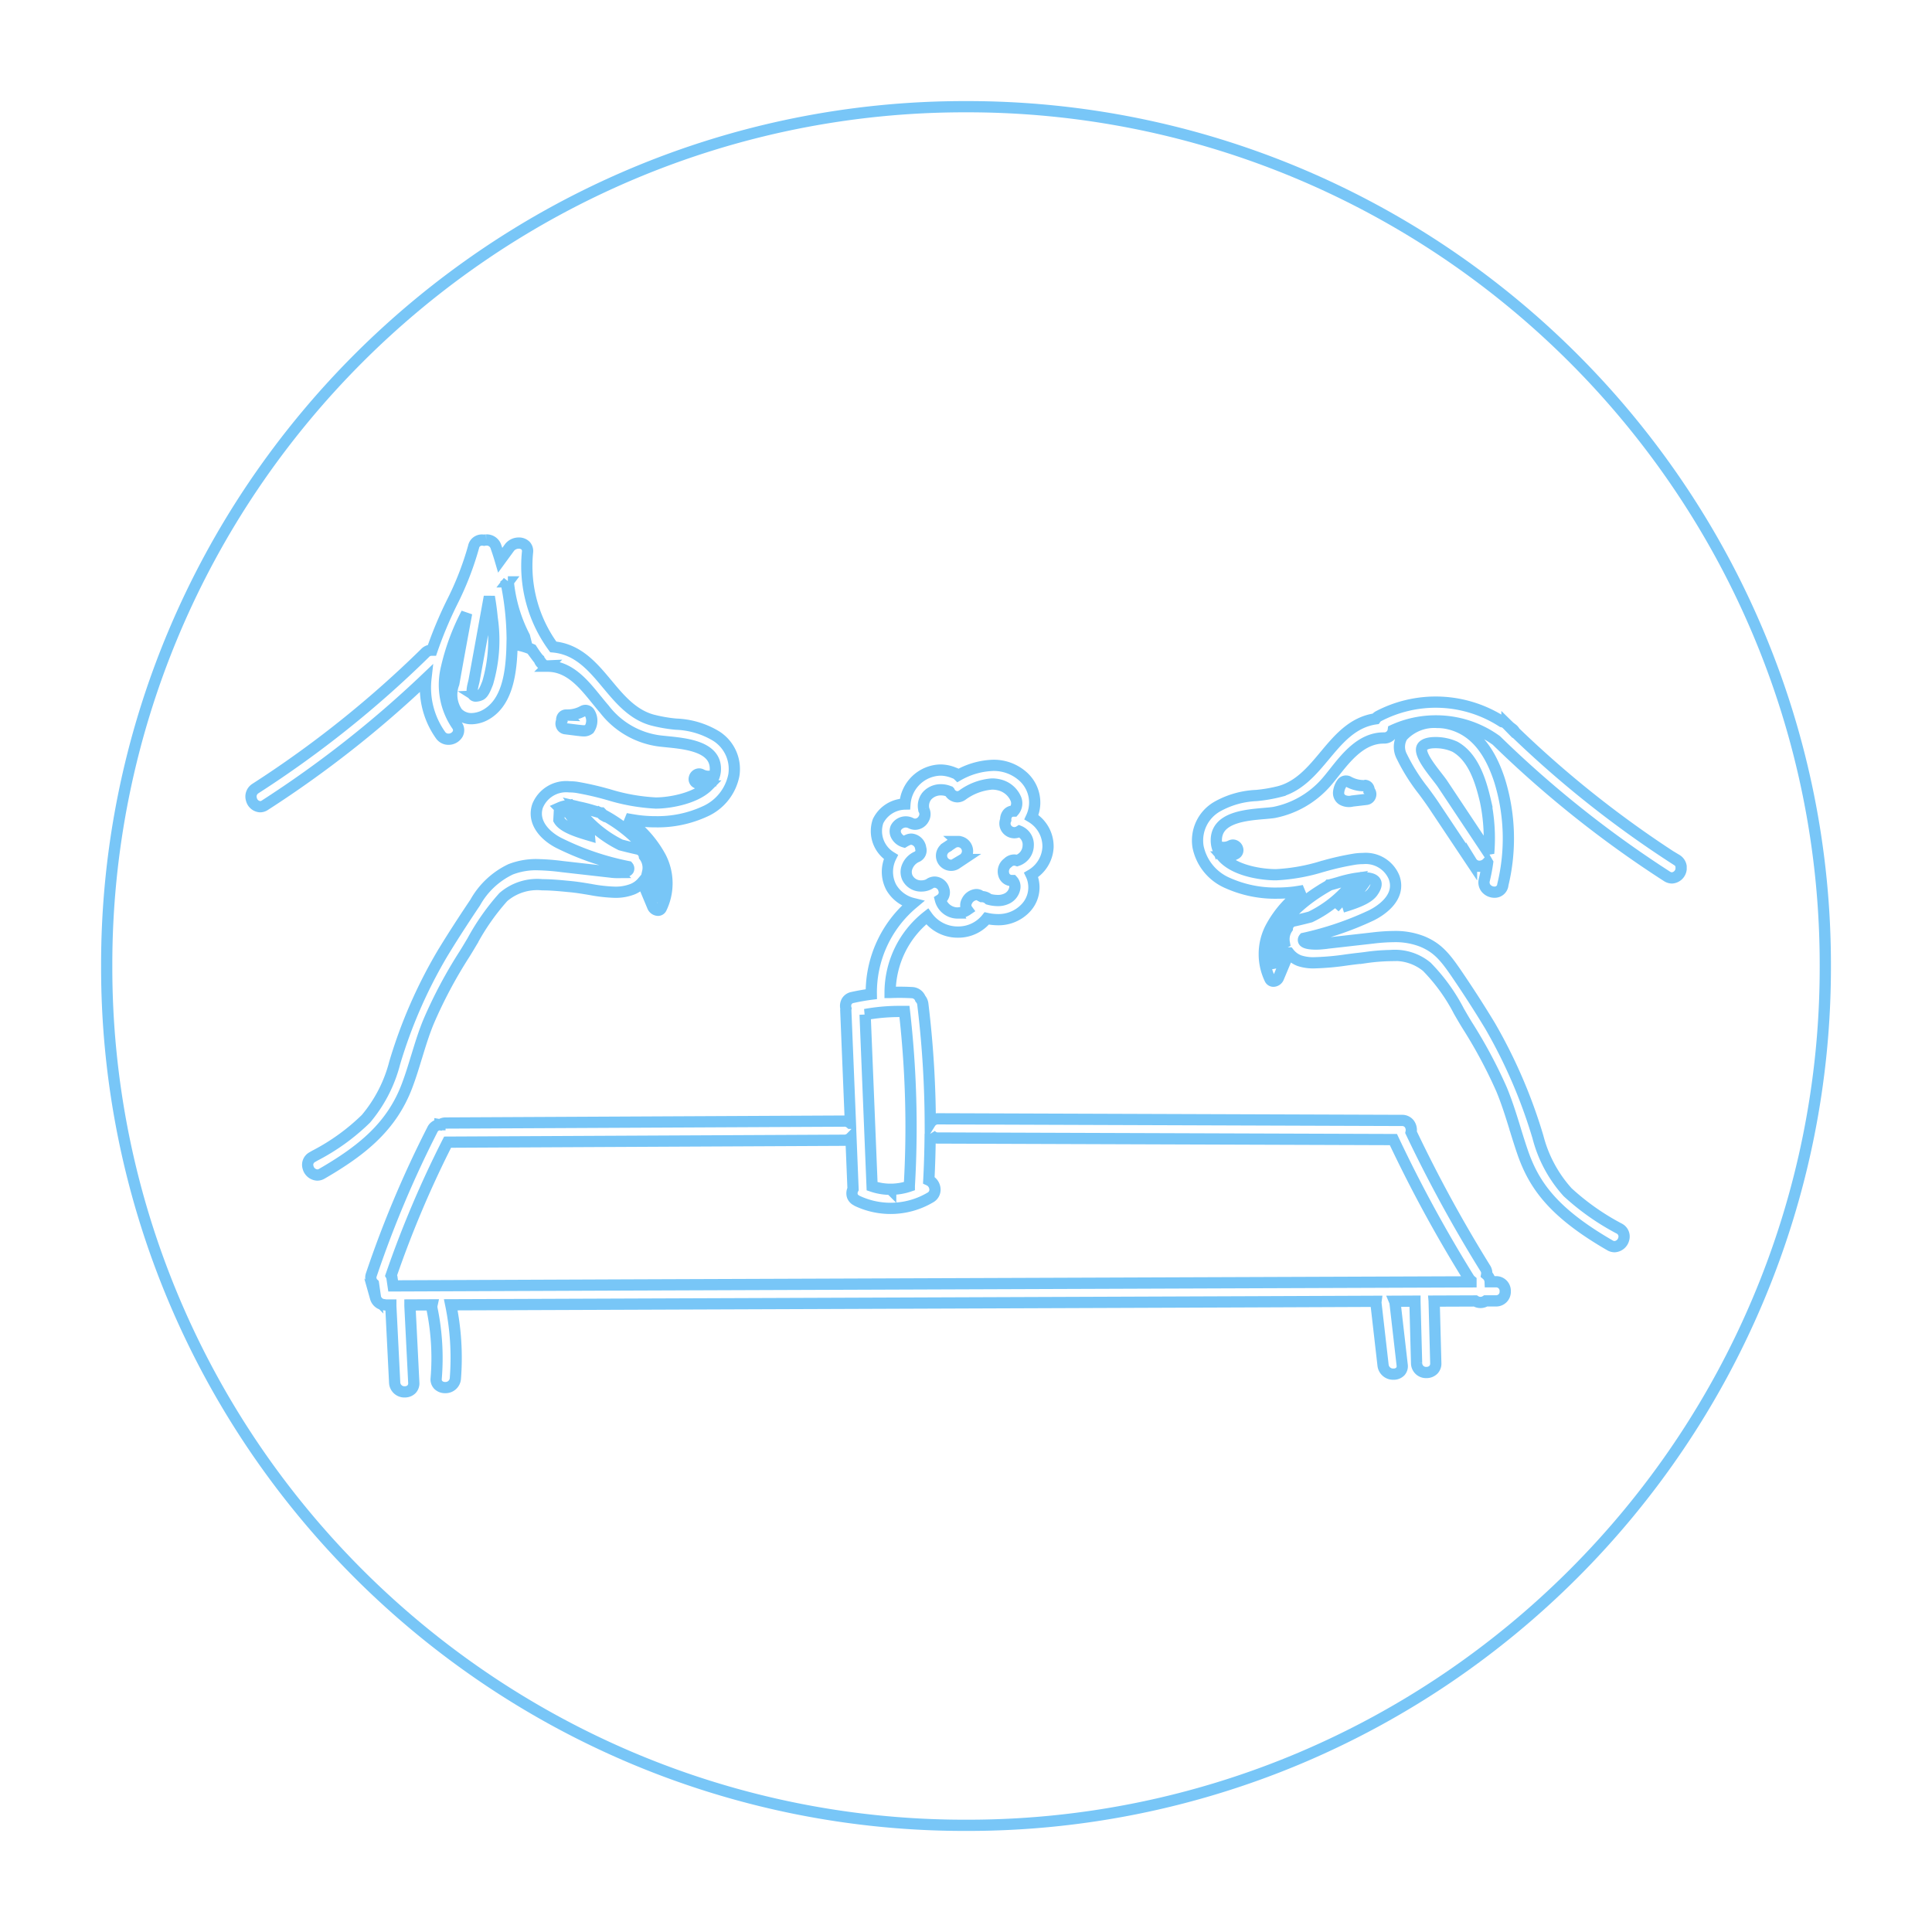 <svg xmlns="http://www.w3.org/2000/svg" xmlns:xlink="http://www.w3.org/1999/xlink" width="171.998" height="172.003" viewBox="0 0 171.998 172.003">
  <defs>
    <filter id="Rectangle_325" x="12.84" y="38.577" width="146.315" height="94.849" filterUnits="userSpaceOnUse">
      <feOffset input="SourceAlpha"/>
      <feGaussianBlur stdDeviation="3" result="blur"/>
      <feFlood flood-opacity="0.161"/>
      <feComposite operator="in" in2="blur"/>
      <feComposite in="SourceGraphic"/>
    </filter>
    <filter id="Subtraction_21" x="0" y="0" width="171.998" height="172.003" filterUnits="userSpaceOnUse">
      <feOffset input="SourceAlpha"/>
      <feGaussianBlur stdDeviation="3" result="blur-2"/>
      <feFlood flood-opacity="0.161"/>
      <feComposite operator="in" in2="blur-2"/>
      <feComposite in="SourceGraphic"/>
    </filter>
  </defs>
  <g transform="matrix(1, 0, 0, 1, 0, 0)" filter="url(#Subtraction_21)">
    <path id="Subtraction_21-2" data-name="Subtraction 21" d="M17891-152.5a76.016,76.016,0,0,1-29.777-6.012,76.385,76.385,0,0,1-12.994-7.054,76.919,76.919,0,0,1-11.322-9.342,77.054,77.054,0,0,1-9.342-11.322,76.421,76.421,0,0,1-7.053-13A76.034,76.034,0,0,1,17814.5-229a76.022,76.022,0,0,1,6.012-29.776,76.42,76.42,0,0,1,7.053-12.995,77.064,77.064,0,0,1,9.342-11.322,76.916,76.916,0,0,1,11.322-9.342,76.4,76.4,0,0,1,12.994-7.053A76.017,76.017,0,0,1,17891-305.5a76.015,76.015,0,0,1,29.775,6.012,76.465,76.465,0,0,1,12.994,7.053,76.961,76.961,0,0,1,11.32,9.342,76.8,76.8,0,0,1,9.342,11.322,76.147,76.147,0,0,1,7.053,12.995A75.979,75.979,0,0,1,17967.5-229a75.99,75.99,0,0,1-6.014,29.779,76.153,76.153,0,0,1-7.053,13,76.816,76.816,0,0,1-9.342,11.322,76.971,76.971,0,0,1-11.32,9.342,76.451,76.451,0,0,1-12.994,7.054A76.014,76.014,0,0,1,17891-152.5Zm-46.834-62.368a.738.738,0,0,0-.672.438,95.484,95.484,0,0,0-5.434,12.91.741.741,0,0,0,.189.8l.18,1.245a.877.877,0,0,0,.4.519.881.881,0,0,0,.365.108.938.938,0,0,0,.23.027h.369v.086l.342,6.827a.866.866,0,0,0,.9.821.842.842,0,0,0,.609-.241.766.766,0,0,0,.193-.58l-.342-6.827a.393.393,0,0,0,0-.048.124.124,0,0,0,0-.027l0-.015,1.967-.009a.845.845,0,0,0,0,.356,21.836,21.836,0,0,1,.369,6.2.72.72,0,0,0,.178.564.836.836,0,0,0,.615.244.876.876,0,0,0,.916-.808,23.5,23.5,0,0,0-.41-6.561l71.193-.266,11.178-.045a.81.81,0,0,0,0,.216l.625,5.461a.9.9,0,0,0,.938.808.816.816,0,0,0,.607-.244.711.711,0,0,0,.16-.564l-.627-5.461a.65.65,0,0,0-.049-.221l1.813-.009v.059l.145,5.461a.837.837,0,0,0,.877.832.869.869,0,0,0,.621-.245.793.793,0,0,0,.211-.587l-.145-5.461a.342.342,0,0,0,0-.063l3.666-.014a.851.851,0,0,0,.459.135.868.868,0,0,0,.469-.14l.9,0a.808.808,0,0,0,.832-.852.808.808,0,0,0-.832-.852h-.51a.875.875,0,0,0-.311-.631.791.791,0,0,0-.119-.564,123.222,123.222,0,0,1-6.609-12.107.94.94,0,0,0-.17-.772.8.8,0,0,0-.643-.288l-41.291-.144a.8.8,0,0,0-.7.374,90.476,90.476,0,0,0-.662-10.579.869.869,0,0,0-.217-.487.828.828,0,0,0-.748-.541c-.369-.021-.744-.031-1.113-.031-.277,0-.559.006-.836.017a8.665,8.665,0,0,1,.875-3.769,8.655,8.655,0,0,1,2.426-3.008,3.323,3.323,0,0,0,2.744,1.4,3.229,3.229,0,0,0,2.559-1.217,4.631,4.631,0,0,0,.992.112,3.307,3.307,0,0,0,2.5-1.064,2.661,2.661,0,0,0,.676-2.214,2.46,2.46,0,0,0-.213-.708,3.024,3.024,0,0,0,1.5-2.48,3.024,3.024,0,0,0-1.475-2.656,3.125,3.125,0,0,0,.289-1.222,3.122,3.122,0,0,0-1.146-2.494,3.889,3.889,0,0,0-2.557-.9,6.689,6.689,0,0,0-3.111.886.873.873,0,0,0-.361-.212,3.175,3.175,0,0,0-1.234-.256,3.258,3.258,0,0,0-3.143,3.029,2.721,2.721,0,0,0-2.391,1.52,2.708,2.708,0,0,0,1.141,3.193,2.961,2.961,0,0,0,.027,2.692,3.066,3.066,0,0,0,1.922,1.443,10.344,10.344,0,0,0-3.693,8.076c-.547.07-1.107.169-1.67.293a.758.758,0,0,0-.508.334.85.85,0,0,0-.078.654.787.787,0,0,0-.014.207l.41,10.006a.791.791,0,0,0-.549-.194l-35.461.171a.826.826,0,0,0-.51.158Zm84.672-15.066a4.478,4.478,0,0,1,3.182,1,16.368,16.368,0,0,1,2.875,3.984l.063.106c.23.4.447.772.676,1.14a43.285,43.285,0,0,1,3.043,5.686c.477,1.148.848,2.344,1.205,3.5l0,.015.006.014c.234.757.477,1.539.746,2.3,1,2.749,2.691,5.17,7.68,8.049a.813.813,0,0,0,.428.126.891.891,0,0,0,.811-.677.792.792,0,0,0-.387-.928,21.65,21.65,0,0,1-4.607-3.242,11.656,11.656,0,0,1-2.643-4.92,45.915,45.915,0,0,0-4.266-9.9c-.92-1.521-1.916-3.07-2.959-4.6-1.082-1.593-1.748-2.348-3.07-2.9a6.511,6.511,0,0,0-2.529-.44,16.568,16.568,0,0,0-1.881.128l-3.039.343-1.51.171a4.8,4.8,0,0,1-.518.024c-.35,0-.955-.034-1.082-.259a.237.237,0,0,1,.029-.253,28.36,28.36,0,0,0,6.006-2.047c.639-.318,2.676-1.5,2.021-3.355a2.736,2.736,0,0,0-2.779-1.7,5.015,5.015,0,0,0-.721.053,24.31,24.31,0,0,0-2.844.642l-.014,0a16.735,16.735,0,0,1-4.168.748c-1.24,0-3.633-.333-4.744-1.583.037,0,.074,0,.1,0a2.158,2.158,0,0,0,1.039-.268.367.367,0,0,0,.2-.434.455.455,0,0,0-.422-.355.429.429,0,0,0-.2.053,1.389,1.389,0,0,1-.633.154,1.373,1.373,0,0,1-.193-.014.419.419,0,0,0-.32.144,2.143,2.143,0,0,1-.135-.771c0-2.012,2.555-2.232,4.244-2.377.354-.03.654-.056.9-.094a8.311,8.311,0,0,0,4.609-2.647c.248-.281.5-.6.748-.913,1.082-1.369,2.428-3.069,4.389-3.069h.039a.807.807,0,0,0,.824-.7,9.105,9.105,0,0,1,3.795-.822,9.133,9.133,0,0,1,5.383,1.742,96.68,96.68,0,0,0,15.191,12.1.836.836,0,0,0,.445.138.88.88,0,0,0,.811-.779l0-.248a.85.85,0,0,0-.4-.591v.027a93.732,93.732,0,0,1-14.4-11.4.793.793,0,0,0-.248-.289l-.117-.09-.117-.09c-.035-.036-.072-.072-.109-.108l-.057-.054-.055-.054a.819.819,0,0,0-.424-.23,10.931,10.931,0,0,0-5.934-1.745,10.976,10.976,0,0,0-5.047,1.236.768.768,0,0,0-.293.253c-2.041.294-3.3,1.805-4.52,3.267-1.107,1.327-2.25,2.7-3.977,3.19a13.072,13.072,0,0,1-2.121.368,7.774,7.774,0,0,0-3.451.971,3.474,3.474,0,0,0-1.736,3.58,4.477,4.477,0,0,0,2.652,3.247,10.318,10.318,0,0,0,4.4.892,12.264,12.264,0,0,0,1.564-.1c.246-.038.525-.08.8-.131a9.413,9.413,0,0,0-3,3.415,5.116,5.116,0,0,0-.02,4.449.341.341,0,0,0,.316.21.506.506,0,0,0,.455-.322l.92-2.2a2.168,2.168,0,0,0,.924.69,3.9,3.9,0,0,0,1.381.19,23.537,23.537,0,0,0,2.865-.259c.355-.047.725-.095,1.049-.13.2-.021.416-.049.627-.076A17.537,17.537,0,0,1,17928.84-229.932Zm-75.965-8.089a6.3,6.3,0,0,0-2.412.415,7.1,7.1,0,0,0-3.156,2.958c-.4.594-1.8,2.682-2.959,4.608a43.492,43.492,0,0,0-4.207,9.668,12.569,12.569,0,0,1-2.561,4.974,18.922,18.922,0,0,1-4.566,3.292l-.209.122a.771.771,0,0,0-.379.907.9.9,0,0,0,.82.689.819.819,0,0,0,.41-.117c3.563-2.066,6.217-4.191,7.59-7.846.318-.839.582-1.708.838-2.548l.014-.039.008-.026c.311-1.02.633-2.074,1.049-3.077a41.278,41.278,0,0,1,3.188-6c.221-.351.432-.706.656-1.083l.078-.128,0-.005a20.506,20.506,0,0,1,2.73-3.874,4.614,4.614,0,0,1,3.479-1.1c.777,0,1.563.076,2.322.149l.17.016c.594.057,1.166.153,1.723.245h.008a13.9,13.9,0,0,0,2.24.256,4.15,4.15,0,0,0,1.576-.277,2.262,2.262,0,0,0,.869-.631l.92,2.2a.539.539,0,0,0,.467.315.319.319,0,0,0,.3-.2,5.085,5.085,0,0,0-.053-4.507,9.734,9.734,0,0,0-3.109-3.452c.381.068.709.123,1,.167a11.915,11.915,0,0,0,1.639.11,10.073,10.073,0,0,0,4.359-.9,4.472,4.472,0,0,0,2.617-3.248,3.472,3.472,0,0,0-1.562-3.472,7.4,7.4,0,0,0-3.586-1.069,13.275,13.275,0,0,1-2.154-.379c-1.729-.494-2.869-1.862-3.971-3.186l-.006-.007-.006-.005c-1.27-1.525-2.586-3.1-4.793-3.3a12.215,12.215,0,0,1-2.291-8.437.721.721,0,0,0-.164-.566.826.826,0,0,0-.611-.24,1.036,1.036,0,0,0-.816.377l-.834,1.141c-.113-.386-.24-.777-.387-1.195a.86.86,0,0,0-.809-.6h-.062a1.228,1.228,0,0,0-.186.023.964.964,0,0,0-.17-.016.752.752,0,0,0-.766.62,27.048,27.048,0,0,1-1.934,4.96l-.012.022-.014.032a36.341,36.341,0,0,0-1.736,4.171l-.062,0a.775.775,0,0,0-.564.26,94.612,94.612,0,0,1-15.1,12.058.84.84,0,0,0-.35.97.853.853,0,0,0,.771.647.783.783,0,0,0,.432-.139,96.843,96.843,0,0,0,14.33-11.269,7.289,7.289,0,0,0,1.285,5.01.854.854,0,0,0,.719.39.95.95,0,0,0,.828-.477.718.718,0,0,0-.072-.765,6.363,6.363,0,0,1-.982-4.9,20.1,20.1,0,0,1,1.844-5.07c-.334,1.807-.727,3.917-1.113,6.105l-.029.153a2.785,2.785,0,0,0,.313,2.58,1.687,1.687,0,0,0,1.264.544,2.7,2.7,0,0,0,1.152-.291c1.994-1.022,2.354-3.636,2.445-5.8.006-.184.01-.362.014-.541a5.79,5.79,0,0,1,1.754.46c.18.282.342.515.51.735a1.016,1.016,0,0,0,.145.158.784.784,0,0,0,.793.582l-.027.027c1.934,0,3.2,1.571,4.324,2.958l.072.087c.219.269.424.522.637.765a7.4,7.4,0,0,0,4.748,2.818c.232.035.518.063.818.093,1.715.171,4.3.43,4.326,2.378a1.954,1.954,0,0,1-.145.789.412.412,0,0,0-.279-.1,1.378,1.378,0,0,1-.193.014,1.344,1.344,0,0,1-.631-.158.429.429,0,0,0-.2-.053.451.451,0,0,0-.424.355.37.37,0,0,0,.2.438,2.173,2.173,0,0,0,1.02.266c-1.117,1.122-3.4,1.529-4.658,1.529a17.278,17.278,0,0,1-4.242-.76l-.01,0a26.489,26.489,0,0,0-2.773-.635,4.567,4.567,0,0,0-.658-.048,2.749,2.749,0,0,0-2.836,1.7c-.48,1.446.639,2.639,1.848,3.274a24.44,24.44,0,0,0,6.205,2.128.276.276,0,0,1,.039.287c-.113.2-.578.243-.947.243a4.562,4.562,0,0,1-.66-.043l-1.512-.171-2.787-.316A19.845,19.845,0,0,0,17852.875-238.021Zm84.563-.184v0c-.07.5-.166,1.01-.3,1.566a.834.834,0,0,0,.16.719.985.985,0,0,0,.746.349.73.73,0,0,0,.746-.613l0-.032a17.458,17.458,0,0,0-.285-9.3c-.969-2.992-2.514-4.657-4.721-5.091a4.49,4.49,0,0,0-.84-.074,3.838,3.838,0,0,0-3.1,1.24,1.813,1.813,0,0,0-.041,1.792,16.762,16.762,0,0,0,1.924,3.057c.363.493.688.938.98,1.38l3.3,4.947a.821.821,0,0,0,.7.389.99.99,0,0,0,.729-.333Zm-12.609-7.259a.442.442,0,0,0-.1.012.433.433,0,0,0-.271.2,1.669,1.669,0,0,0-.281.756.707.707,0,0,0,.313.692,1.211,1.211,0,0,0,.6.158,1.241,1.241,0,0,0,.311-.041l1.227-.144a.443.443,0,0,0,.389-.332.435.435,0,0,0-.127-.457.463.463,0,0,0-.113-.342.391.391,0,0,0-.293-.118l.059.027-.006,0h-.119a2.824,2.824,0,0,1-1.354-.345A.412.412,0,0,0,17924.828-245.464Zm-69.418-5.877a.384.384,0,0,0-.307.136.469.469,0,0,0-.088.382.478.478,0,0,0-.02.454.433.433,0,0,0,.359.249l1.137.144c.055,0,.107.011.16.017h.012a2.745,2.745,0,0,0,.3.023.754.754,0,0,0,.492-.153,1.332,1.332,0,0,0,.031-1.452.425.425,0,0,0-.27-.2.418.418,0,0,0-.1-.011.456.456,0,0,0-.232.065,2.836,2.836,0,0,1-1.354.345l-.125,0ZM17840-200.522h0l-.113-.77a.644.644,0,0,0-.066-.162,93.433,93.433,0,0,1,5.027-11.864l35.309-.171a.812.812,0,0,0,.6-.243l.186,4.586a.815.815,0,0,0-.059.621.733.733,0,0,0,.406.411h-.027a6.962,6.962,0,0,0,3.018.691,6.97,6.97,0,0,0,3.553-.975.783.783,0,0,0,.4-.751.935.935,0,0,0-.545-.787c.068-1.289.109-2.677.121-4.126a.783.783,0,0,0,.7.374l40.525.14h.014a121.882,121.882,0,0,0,6.7,12.315.955.955,0,0,0,.207.243c0,.013,0,.025,0,.036v.018a.446.446,0,0,1,0,.049v.005l-74.674.275Zm44.295-8.6a5.166,5.166,0,0,1-1.656-.272l-.623-15.286a17.053,17.053,0,0,1,3.066-.275l.213,0,.225,0a90.486,90.486,0,0,1,.434,15.53v.027A5.186,5.186,0,0,1,17884.293-209.124Zm34.156-20.135,0,0c-.691-3.222,2.686-5.684,4.76-6.865a.423.423,0,0,0,.1-.081c.025,0,.047-.011.07-.017l.057-.015c.227-.057.461-.125.688-.19l.045-.013a11.409,11.409,0,0,1,1.373-.338c.051-.009.109-.018.172-.027a10.56,10.56,0,0,1-4.062,3.436c-.424.113-.877.223-1.426.347a.725.725,0,0,0-.617.658,1.732,1.732,0,0,0-.275,1.29.44.44,0,0,0-.217.239l-.662,1.575Zm-28.227-4.463a1.589,1.589,0,0,1-1.508-1.192.763.763,0,0,0,.309-.9.883.883,0,0,0-.809-.658.839.839,0,0,0-.416.117l-.025.027a1.437,1.437,0,0,1-.744.2,1.341,1.341,0,0,1-1.25-.742,1.223,1.223,0,0,1-.008-.984,1.626,1.626,0,0,1,.893-.892.623.623,0,0,0,.3-.742.924.924,0,0,0-.826-.809.828.828,0,0,0-.326.072,2.856,2.856,0,0,0-.324.171,1.158,1.158,0,0,1-.707-.583.806.806,0,0,1-.023-.671,1,1,0,0,1,.879-.522,1,1,0,0,1,.434.1.862.862,0,0,0,.4.106.882.882,0,0,0,.75-.468.815.815,0,0,0,.021-.824l-.008-.05,0-.045,0,.027a1.39,1.39,0,0,1,.289-1.165,1.642,1.642,0,0,1,1.248-.54,1.853,1.853,0,0,1,.709.141l.02.007.021.007a.806.806,0,0,0,.7.468.783.783,0,0,0,.432-.139,5.136,5.136,0,0,1,2.654-1,2.671,2.671,0,0,1,.674.085,2.141,2.141,0,0,1,1.473,1.283,1.058,1.058,0,0,1-.2,1.044h-.039a.649.649,0,0,0-.477.19.82.82,0,0,0-.205.591.8.8,0,0,0,.063.762.85.85,0,0,0,.7.381.853.853,0,0,0,.453-.133,1.289,1.289,0,0,1,.787,1.285,1.435,1.435,0,0,1-.984,1.326.81.81,0,0,0-.264-.045.809.809,0,0,0-.576.253.941.941,0,0,0-.352,1.038.725.725,0,0,0,.73.532h.055a.805.805,0,0,1,.193.694,1.28,1.28,0,0,1-.621.87,1.776,1.776,0,0,1-.9.216,3.052,3.052,0,0,1-.8-.113.913.913,0,0,0-.59-.235h-.031c-.064-.031-.119-.062-.182-.1a.6.6,0,0,0-.3-.081,1.028,1.028,0,0,0-.844.6.7.7,0,0,0,.047.76A1.577,1.577,0,0,1,17890.223-233.722Zm.059-6.36a.837.837,0,0,0-.43.118l-.6.4a.9.9,0,0,0-.4.51.845.845,0,0,0,.3.906.869.869,0,0,0,.523.18.859.859,0,0,0,.428-.117l.6-.4a.891.891,0,0,0,.4-.514.859.859,0,0,0-.3-.906A.856.856,0,0,0,17890.281-240.082Zm34.219,5.839v0a11.36,11.36,0,0,0,2.088-2.337.376.376,0,0,0,.076-.262c.436.036.7.158.8.361s.014.5-.248.87C17926.768-234.942,17925.457-234.538,17924.5-234.243Zm-61.006-1.333v0l-.662-1.571a.424.424,0,0,0-.176-.216,1.709,1.709,0,0,0-.293-1.411.747.747,0,0,0-.613-.645c-.6-.136-1.059-.248-1.488-.361a10.621,10.621,0,0,1-4.008-3.445c.061.014.119.031.18.05a13.409,13.409,0,0,1,1.361.344l.1.028c.129.037.258.074.389.11l.23.064.014,0a.4.4,0,0,0,.186.216l.027-.027a13.041,13.041,0,0,1,3.547,2.8,4.662,4.662,0,0,1,1.211,4.056Zm74.033-3.459v0a.073.073,0,0,1-.01-.015l-.012-.02-.023-.038-4.066-6.115c-.105-.157-.268-.366-.467-.624-.641-.822-1.516-1.946-1.385-2.532.074-.324.514-.51,1.211-.51a4.179,4.179,0,0,1,1.75.365c1.623.914,2.289,2.986,2.729,4.893a16.052,16.052,0,0,1,.275,4.6Zm-80.061-1.606c-.926-.274-2.324-.689-2.711-1.369l.059-1.082a2.288,2.288,0,0,1,.531-.162.374.374,0,0,0,.064.3,11.467,11.467,0,0,0,2.057,2.31Zm-10.1-12.389a.3.3,0,0,1-.248-.107c-.172-.218-.045-.733.031-1.04v-.006l.014-.052c.014-.059.027-.111.035-.149l.535-2.926.828-4.568c.117.671.2,1.308.254,1.894a13.5,13.5,0,0,1-.4,5.772l-.047.121-.006.011c-.125.319-.334.852-.6.95A1.063,1.063,0,0,1,17847.363-253.031Zm4.33-5.291h0a6.685,6.685,0,0,0-1.107-.189,25.523,25.523,0,0,0-.508-4.518,1.01,1.01,0,0,0,.162-.171h-.031l.035-.045a13.5,13.5,0,0,0,1.449,4.922Z" transform="translate(-17805 315)" fill="#fff" stroke="#78c6f7" stroke-width="1"/>
  </g>
</svg>
